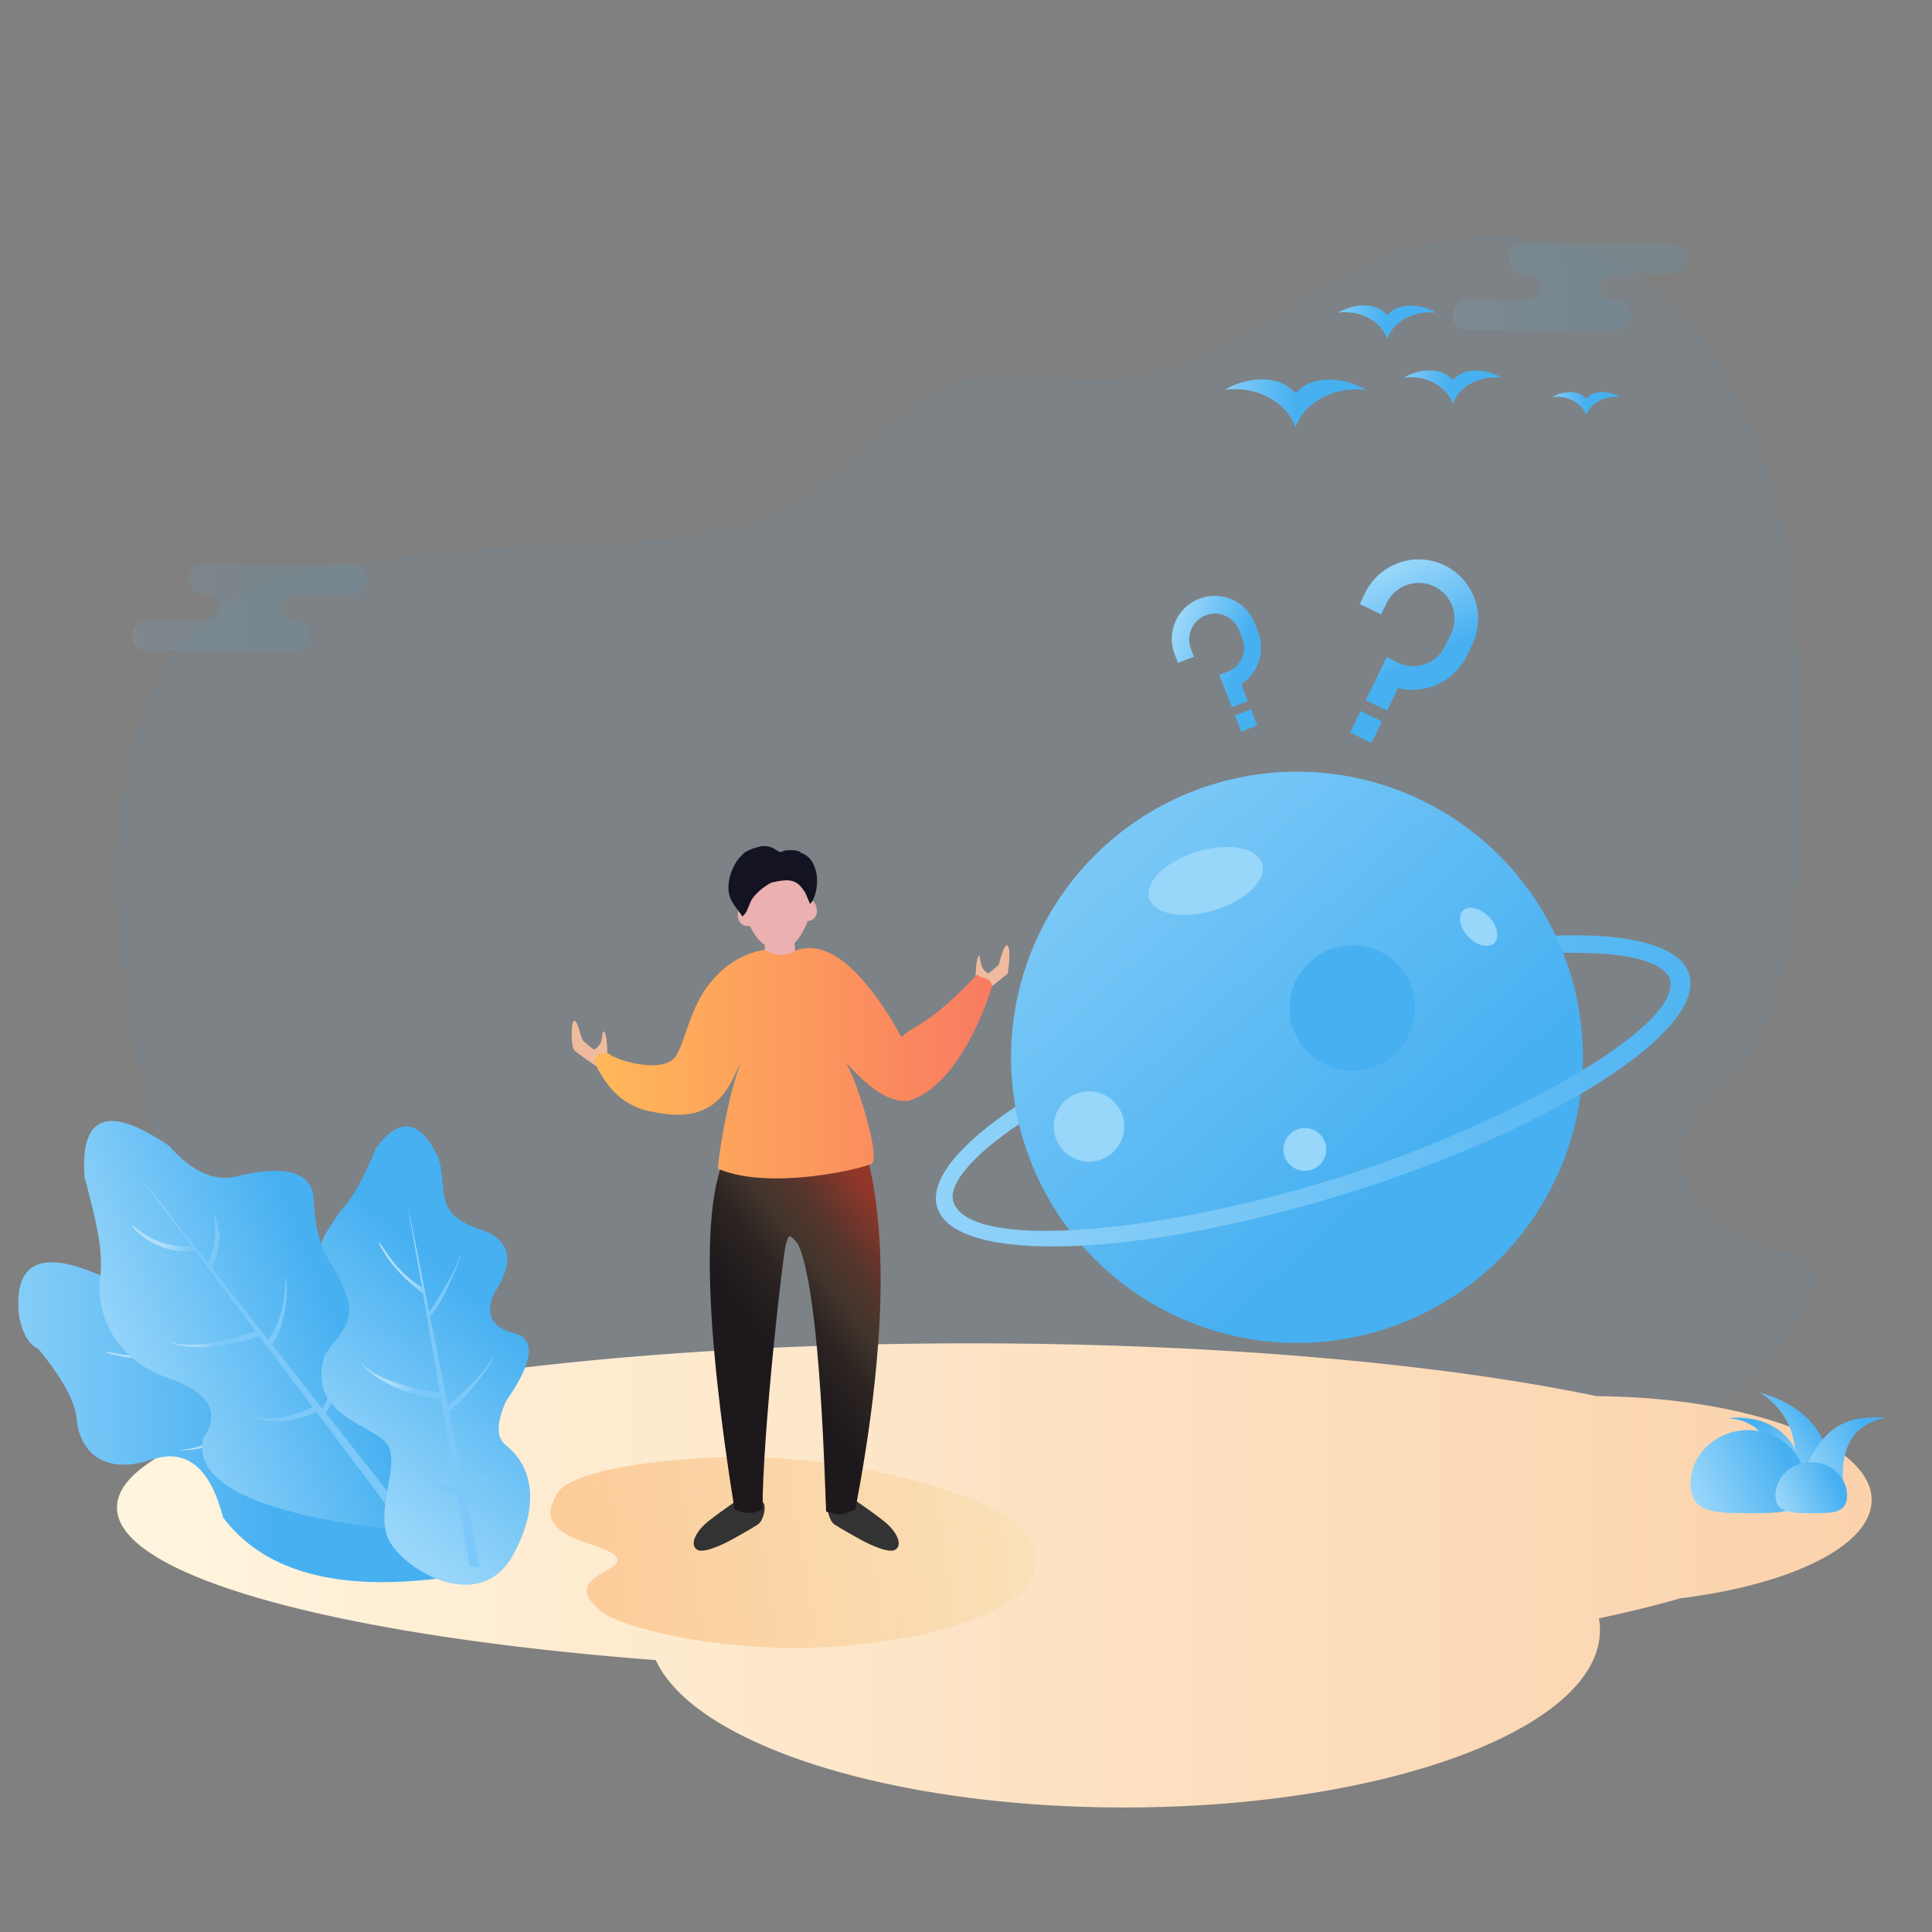 <svg xmlns="http://www.w3.org/2000/svg" xmlns:xlink="http://www.w3.org/1999/xlink" viewBox="0 0 1024 1024"><rect x="0" y="0" width="1024" height="1024" fill="#808080" stroke="none"/><defs><style>.cls-1,.cls-21{fill:#fff;}.cls-1{fill-opacity:0;}.cls-2,.cls-24{fill:#47b0f1;}.cls-2,.cls-28,.cls-3,.cls-4{isolation:isolate;}.cls-2{opacity:0.05;}.cls-3,.cls-4{opacity:0.1;}.cls-3{fill:url(#未命名的渐变_22);}.cls-4{fill:url(#未命名的渐变_22-2);}.cls-5{fill:url(#未命名的渐变_3);}.cls-6{fill:url(#未命名的渐变_22-3);}.cls-7{fill:url(#未命名的渐变_22-4);}.cls-8{fill:url(#未命名的渐变_22-5);}.cls-9{fill:url(#未命名的渐变_22-6);}.cls-10{fill:url(#未命名的渐变_22-7);}.cls-11{fill:url(#未命名的渐变_13);}.cls-12{fill:url(#未命名的渐变_22-8);}.cls-13{fill:url(#未命名的渐变_13-2);}.cls-14{fill:url(#未命名的渐变_22-9);}.cls-15{fill:url(#未命名的渐变_13-3);}.cls-16{fill:url(#未命名的渐变_22-10);}.cls-17{fill:url(#未命名的渐变_22-11);}.cls-18{fill:url(#未命名的渐变_22-12);}.cls-19{fill:url(#未命名的渐变_22-13);}.cls-20{fill:url(#未命名的渐变_22-14);}.cls-22{fill:url(#未命名的渐变_22-15);}.cls-23{fill:#98d6fa;}.cls-25{fill:url(#未命名的渐变_22-16);}.cls-26{fill:url(#未命名的渐变_22-17);}.cls-27{fill:url(#未命名的渐变_22-18);}.cls-28{opacity:0.4;fill:url(#未命名的渐变_23);}.cls-29{fill:#333;}.cls-30{fill:url(#未命名的渐变_24);}.cls-31{fill:#efba9e;}.cls-32{fill:#ebb0b0;}.cls-33{fill:#131322;}.cls-34{fill:url(#未命名的渐变_25);}</style><linearGradient id="未命名的渐变_22" x1="212.14" y1="933.32" x2="212.78" y2="933.35" gradientTransform="matrix(124, 0, 0, -46, -26252, 43255.93)" gradientUnits="userSpaceOnUse"><stop offset="0" stop-color="#98d6fa"></stop><stop offset="1" stop-color="#47b0f1"></stop></linearGradient><linearGradient id="未命名的渐变_22-2" x1="212.14" y1="933.32" x2="212.78" y2="933.35" gradientTransform="matrix(124, 0, 0, -46, -25552, 43085.93)" xlink:href="#未命名的渐变_22"></linearGradient><linearGradient id="未命名的渐变_3" x1="213.77" y1="931.76" x2="214.77" y2="931.76" gradientTransform="matrix(930, 0, 0, -246, -198744, 230046.9)" gradientUnits="userSpaceOnUse"><stop offset="0" stop-color="#fff5de"></stop><stop offset="1" stop-color="#fbd2ac"></stop></linearGradient><linearGradient id="未命名的渐变_22-3" x1="211.01" y1="934.89" x2="211.64" y2="934.91" gradientTransform="matrix(74.87, 0, 0, -25.58, -15158.72, 24124.51)" xlink:href="#未命名的渐变_22"></linearGradient><linearGradient id="未命名的渐变_22-4" x1="209.74" y1="936.45" x2="210.38" y2="936.47" gradientTransform="matrix(51.89, 0, 0, -17.72, -10147.3, 16802.7)" xlink:href="#未命名的渐变_22"></linearGradient><linearGradient id="未命名的渐变_22-5" x1="209.74" y1="936.45" x2="210.38" y2="936.47" gradientTransform="matrix(51.89, 0, 0, -17.72, -10182.09, 16768.22)" xlink:href="#未命名的渐变_22"></linearGradient><linearGradient id="未命名的渐变_22-6" x1="207.92" y1="938.7" x2="208.55" y2="938.72" gradientTransform="matrix(35.97, 0, 0, -12.29, -6661.82, 11746.33)" xlink:href="#未命名的渐变_22"></linearGradient><linearGradient id="未命名的渐变_22-7" x1="213.04" y1="931.65" x2="213.68" y2="931.72" gradientTransform="matrix(269.22, 47.47, 27.01, -153.15, -82548.68, 133303.42)" xlink:href="#未命名的渐变_22"></linearGradient><linearGradient id="未命名的渐变_13" x1="213.03" y1="932.64" x2="213.21" y2="932.57" gradientTransform="matrix(50.26, -50.26, -135.69, -135.69, 115943.22, 138005.55)" gradientUnits="userSpaceOnUse"><stop offset="0.03" stop-color="#afdef9"></stop><stop offset="1" stop-color="#7cc9f9"></stop></linearGradient><linearGradient id="未命名的渐变_22-8" x1="213.04" y1="931.63" x2="213.58" y2="931.87" gradientTransform="matrix(203.58, 0, 0, -216.82, -43307.04, 202734.68)" xlink:href="#未命名的渐变_22"></linearGradient><linearGradient id="未命名的渐变_13-2" x1="212.15" y1="932.39" x2="212.28" y2="932.32" gradientTransform="matrix(64.64, -31.53, -95, -194.77, 74960.15, 188980.58)" xlink:href="#未命名的渐变_13"></linearGradient><linearGradient id="未命名的渐变_22-9" x1="212.43" y1="931.36" x2="212.65" y2="931.93" gradientTransform="matrix(110.66, 0, 0, -242.94, -23297.23, 227077.49)" xlink:href="#未命名的渐变_22"></linearGradient><linearGradient id="未命名的渐变_13-3" x1="211.26" y1="931.99" x2="211.43" y2="931.92" gradientTransform="matrix(71.08, 0, 0, -191.9, -14806.25, 179556.25)" xlink:href="#未命名的渐变_13"></linearGradient><linearGradient id="未命名的渐变_22-10" x1="209.44" y1="933.56" x2="209.04" y2="934.33" gradientTransform="matrix(40.38, 0, 0, -36.25, -7511.81, 34624.73)" xlink:href="#未命名的渐变_22"></linearGradient><linearGradient id="未命名的渐变_22-11" x1="208.91" y1="932.9" x2="209.47" y2="933.41" gradientTransform="matrix(40.64, 0, 0, -50, -7550.77, 47422.49)" xlink:href="#未命名的渐变_22"></linearGradient><linearGradient id="未命名的渐变_22-12" x1="209.46" y1="933.63" x2="210.31" y2="933.93" gradientTransform="matrix(46.95, 0, 0, -36.71, -8879.84, 35053.15)" xlink:href="#未命名的渐变_22"></linearGradient><linearGradient id="未命名的渐变_22-13" x1="210.5" y1="933.26" x2="211.35" y2="933.52" gradientTransform="matrix(61, 0, 0, -44, -11944, 41851.15)" xlink:href="#未命名的渐变_22"></linearGradient><linearGradient id="未命名的渐变_22-14" x1="208.38" y1="934.55" x2="209.23" y2="934.8" gradientTransform="matrix(38, 0, 0, -27, -6977, 26026.03)" xlink:href="#未命名的渐变_22"></linearGradient><linearGradient id="未命名的渐变_22-15" x1="215.83" y1="932.37" x2="215.02" y2="931.48" gradientTransform="translate(65920.17 282654.53) rotate(180) scale(303.12 302.78)" xlink:href="#未命名的渐变_22"></linearGradient><linearGradient id="未命名的渐变_22-16" x1="215.67" y1="931.91" x2="214.37" y2="931.96" gradientTransform="translate(86709.99 154245.49) rotate(180) scale(400 164.89)" xlink:href="#未命名的渐变_22"></linearGradient><linearGradient id="未命名的渐变_22-17" x1="210.58" y1="931.72" x2="210.96" y2="931.22" gradientTransform="matrix(56.67, 27.64, 44.53, -91.3, -52670.67, 79539.49)" xlink:href="#未命名的渐变_22"></linearGradient><linearGradient id="未命名的渐变_22-18" x1="210.58" y1="934.03" x2="210.96" y2="933.53" gradientTransform="matrix(42.51, -16.32, -26.36, -68.67, 16295.88, 67900.5)" xlink:href="#未命名的渐变_22"></linearGradient><linearGradient id="未命名的渐变_23" x1="214.79" y1="932.46" x2="215.79" y2="932.46" gradientTransform="matrix(-249.25, 35.03, -15.45, -109.92, 68487.27, 95774.85)" gradientUnits="userSpaceOnUse"><stop offset="0" stop-color="#f5dda7"></stop><stop offset="1" stop-color="#fa9a41"></stop></linearGradient><linearGradient id="未命名的渐变_24" x1="212.06" y1="931.79" x2="212.42" y2="932.37" gradientTransform="matrix(90.56, 0, 0, -191.71, -18790.13, 179356.91)" gradientUnits="userSpaceOnUse"><stop offset="0" stop-color="#1d181c"></stop><stop offset="0.3" stop-color="#2c2422"></stop><stop offset="0.5" stop-color="#42352c"></stop><stop offset="0.7" stop-color="#57352c"></stop><stop offset="1" stop-color="#923629"></stop></linearGradient><linearGradient id="未命名的渐变_25" x1="216.01" y1="932.13" x2="215.02" y2="932.13" gradientTransform="translate(45864.91 114349.18) rotate(180) scale(210.86 122.07)" gradientUnits="userSpaceOnUse"><stop offset="0" stop-color="#ffb859"></stop><stop offset="1" stop-color="#f97b61"></stop></linearGradient></defs><g id="图层_2"><g id="图层_1-2"><g id="暂无网络"><rect id="矩形" class="cls-1" width="1024" height="1024"></rect><g id="背景"><path id="路径-58" class="cls-2" d="M76.8,581.77c-7.68-33.1-57.62-248.62,83.6-278.26s224.65,4.88,286.7-55.46,77.52-50.44,128.49-46.45S685.63,162,705.47,149,904.53,51.69,950.35,303.51c7.24,108.87,13.26,227-37.44,271.73s.93,84.91,37.44,89.38S933.28,745.53,849,778.9C792.88,804.06,430.19,876.18,213,802,108.11,757.12,84.47,614.86,76.8,581.77Z"></path><path id="形状结合" class="cls-3" d="M158,329v.15a7.51,7.51,0,0,1,6,7.35v1a7.5,7.5,0,0,1-7.5,7.5h-79a7.5,7.5,0,0,1-7.5-7.5v-1a7.5,7.5,0,0,1,7.5-7.5H109a7,7,0,0,0,7-6.76V322a7,7,0,0,0-6.76-7H106v-.15a7.5,7.5,0,0,1-6-7.35v-1a7.5,7.5,0,0,1,7.5-7.5h79a7.5,7.5,0,0,1,7.5,7.5v1a7.5,7.5,0,0,1-7.5,7.5H155a7,7,0,0,0-7,6.76V322a7,7,0,0,0,6.76,7H158Z"></path><path id="形状结合-2" class="cls-4" d="M858,159v.15a7.51,7.51,0,0,1,6,7.35v1a7.5,7.5,0,0,1-7.5,7.5h-79a7.5,7.5,0,0,1-7.5-7.5v-1a7.5,7.5,0,0,1,7.5-7.5H809a7,7,0,0,0,7-6.76V152a7,7,0,0,0-6.76-7H806v-.15a7.5,7.5,0,0,1-6-7.35v-1a7.5,7.5,0,0,1,7.5-7.5h79a7.5,7.5,0,0,1,7.5,7.5v1a7.5,7.5,0,0,1-7.5,7.5H855a7,7,0,0,0-7,6.76V152a7,7,0,0,0,6.76,7H858Z"></path><path id="形状结合-3" class="cls-5" d="M514.52,712c131.1,0,249.26,10.79,331.78,28,80.76.65,145.7,25,145.7,55,0,24.23-42.45,44.8-101.39,52.13-13,3.75-27.41,7.3-43.16,10.62A35.34,35.34,0,0,1,848,864c0,51.91-112.82,94-252,94-124.65,0-228.17-33.76-248.41-78.11C180.2,867.13,62,835.72,62,799,62,751,264.37,712,514.52,712Z"></path><g id="大雁"><path id="路径" class="cls-6" d="M686.61,226.65v-.1c-5.33-15-22.7-22.11-37.44-19.93,10.93-6.79,29-8.6,37.44,1.82v.09c8.46-10.33,26.59-8.61,37.43-1.82-14.72-2.08-32.09,5-37.43,19.93Z"></path><path id="路径-2" class="cls-7" d="M770,214.11V214c-3.7-10.42-15.73-15.31-25.94-13.81,7.57-4.71,20.07-6,25.94,1.26v.06c5.87-7.16,18.44-6,26-1.26-10.21-1.44-22.24,3.46-26,13.82Z"></path><path id="路径-3" class="cls-8" d="M735.24,179.63v-.06c-3.7-10.43-15.73-15.32-26-13.82,7.58-4.71,20.08-6,26,1.26v.06c5.87-7.15,18.43-6,26-1.25-10.22-1.45-22.24,3.45-26,13.81Z"></path><path id="路径-4" class="cls-9" d="M840.72,220.07v0c-2.56-7.23-10.9-10.63-18-9.58,5.25-3.26,13.91-4.14,18,.87v0c4.08-5,12.78-4.13,18-.87C851.63,209.49,843.29,212.89,840.72,220.07Z"></path></g><g id="绿植"><path id="路径-61" class="cls-10" d="M54.17,676.4q-49-22-44,21.64Q13,711.59,20.37,715q19.26,23.47,20.37,37.62c1.11,14.14,12.11,30.16,39.66,21q27.55-9.17,37.84,30.68,31.06,41.16,109.13,32.89t-9.93-72q-23.92-9.45-36.54-11.67T168.54,726q0-15.83-22.92-23.11t-19.2-23.14q-15.23-22.43-36.34-6.41T54.17,676.4Z"></path><path id="形状结合-4" class="cls-11" d="M52.64,691.51l48.27,32.22q-3.69-19.38-8.82-31.4c-5.07-11.87,10.59,19.79,10.8,32.72l40.24,26.86-.11-.16q1.66-25.93-1.34-36.2c2.69,3.59,5.56,29.37,4,38l37,24.7c-.21-.24-.34-.41-.34-.41s1.91-14.28.22-21.47c1.67,2,2.79,17,2.3,23.34l30.55,20.39L211.52,804,180,781.68c-8.52,5-20.21,5.79-25.86,5.26q15.67-1.43,22.9-7.19a12.89,12.89,0,0,0,2.5,1.6L90.7,718.45c.2.23.38.45.56.69q-19.74,2.79-35.44-2.38c.84-1.67,14.75,4.83,33.11.45ZM94,768.36q15.81.46,41.17-18.27a23.15,23.15,0,0,0,2.22,2.22C121.39,764.93,104.24,769.9,94,768.36Z"></path><path id="路径-65" class="cls-12" d="M89.57,607.28q-48.25-32.84-44.78,16.51C51,647.36,55,663.12,53,677.56s4.31,41.75,36.56,53q32.25,11.21,18.12,31.79-7.09,31.62,78.22,45.38c85.33,13.76,65-17.87,43.06-52.16-15.87-15.88-18-25.58-18-37.72s11.61-32-21.76-40.24q-22-5-23.06-44-3.45-19.59-42-9.8Q107.06,627.09,89.57,607.28Z"></path><path id="形状结合-5" class="cls-13" d="M74.94,624.74l35.44,45.06.07-.17a44.7,44.7,0,0,0,2.35-28.28l-.08-.31v0c2.34,7.27,6.81,15.94-.61,30.93l30,38.18.19-.27q9-12.72,9-33.46c1.38,4.3,1.41,24-7.16,36.27l26.61,33.82c1.68-2.61,5.88-9.95,5.88-18.15.89,5.65,1,13.22-3.89,20.68L212,799h-6.23l-38-50.55c-18.38,7.84-28.7,4.56-33.81,2.25q15,3.66,31.72-5l-28.87-38.44c.16.29.32.6.5.91-19.21,6.73-39.15,7.53-48.36,2.74q14.79,5.58,47-5.56l-.43.15-32.17-42.84c.07.18.13.35.18.52q-21.19,1.3-33.84-13.49c1.34-1.3,10.35,11.81,32.14,11Z"></path><path id="路径-96" class="cls-14" d="M199.2,608.75q18.63-25.89,33.35,5.26c4.76,17.94-2.75,29.34,21.82,37.5q24.58,8.16,7.44,34.15-7.15,16.35,10.58,20.91t-4.27,36.22q-7.62,17.36,0,23.2c7.63,5.83,22.28,23.35,4.27,57.39s-60.46,7.6-66.83-8.4,6.37-38.06,0-49S162.1,751.28,172,718.47c8.25-13.43,19.74-17.31,8.21-40.16s-14.46-13.68,0-36.19Q189.69,632.42,199.2,608.75Z"></path><path id="形状结合-6" class="cls-15" d="M216.11,638.51l11.35,56.91q11.08-16.29,16-28.43c4.81-12-6.5,21.48-15.5,30.77l9.46,47.45a1.06,1.06,0,0,1,0-.19q19.52-17.16,24.65-26.55c-.64,4.44-16.85,24.7-24.1,29.7l8.71,43.64,0-.53s11.44-8.75,15.34-15c-.25,2.62-10,14-14.88,18.14l7.18,36H248.9l-6.51-38.09c-9.59-2.46-18.39-10.19-22-14.56q12.09,10.07,21.28,11.11a13,13,0,0,0,.63,2.89L224,684.47a6.4,6.4,0,0,1-.09.88q-15.93-12-23.37-26.74c1.77-.58,7,13.85,23.1,23.73ZM191,722.08q10.84,11.5,42,16.19a23.39,23.39,0,0,0,0,3.14C212.8,739,197.16,730.42,191,722.08Z"></path></g><g id="石头"><path id="路径-38" class="cls-16" d="M938.4,787.52q4.35-33.32-22.4-35.89c24.14-2.3,40.12,12.39,40.38,35.89Q948.88,787.78,938.4,787.52Z"></path><path id="路径-39" class="cls-17" d="M950.12,787.65Q957.19,754,932.73,738c20.82,6.57,35.78,16.44,40.64,49.65A190.3,190.3,0,0,1,950.12,787.65Z"></path><path id="路径-40" class="cls-18" d="M977.07,788q-3.14-31.95,22.93-36.61c-16.11-.4-34.09-1.48-47,36.61Q969.4,787.47,977.07,788Z"></path><path id="椭圆形" class="cls-19" d="M927.41,802c16.85,0,29.59.41,29.59-15.39S943.34,758,926.5,758,896,770.81,896,786.61,910.57,802,927.41,802Z"></path><path id="椭圆形备份-6" class="cls-20" d="M960.57,802c10.49,0,18.43.25,18.43-9.44S970.49,775,960,775s-19,7.86-19,17.56S950.07,802,960.57,802Z"></path></g></g><g id="暂无数据"><path id="路径-5" class="cls-21" d="M780,517.42H662q-10.72,0-10.73,10.72T662,538.85H780q10.72,0,10.72-10.71T780,517.42Z"></path><path id="路径-6" class="cls-21" d="M780,571H694.2q-10.71,0-10.72,10.71T694.2,592.4H780q10.72,0,10.72-10.71T780,571Z"></path><ellipse id="椭圆形-2" class="cls-22" cx="687.43" cy="560.39" rx="151.56" ry="151.39"></ellipse><ellipse id="椭圆形-3" class="cls-23" cx="639.04" cy="466.97" rx="31.33" ry="16.21" transform="translate(-108.91 208.12) rotate(-17.07)"></ellipse><ellipse id="椭圆形-4" class="cls-24" cx="716.77" cy="534.24" rx="33.26" ry="33.23"></ellipse><ellipse id="椭圆形-5" class="cls-23" cx="783.69" cy="491.15" rx="7.61" ry="11.96" transform="translate(-122.01 678.52) rotate(-43.76)"></ellipse><path id="路径-7" class="cls-25" d="M538.21,586.59c.29,1.76,1.49,7.55,1.84,9.29-26.2,17.56-38.18,33.14-34.51,41.7,10.28,26.22,114.16,15.22,206.18-14.14s184.2-82.13,172.77-106C875.74,504.75,843.74,505,828.56,505c-.72-1.64-3.44-7.48-4.21-9.1,39.43-1.4,66.21,5.29,70.92,20.42C904.64,546.47,823,598.56,713,632.72s-206.86,37.44-216.23,7.33C492.29,625.76,508.35,606.52,538.21,586.59Z"></path><ellipse id="椭圆形-6" class="cls-23" cx="577.2" cy="597.07" rx="18.66" ry="18.64"></ellipse><ellipse id="椭圆形-7" class="cls-23" cx="691.59" cy="609.22" rx="11.36" ry="11.35"></ellipse></g><path id="形状" class="cls-26" d="M729.46,359.72,735,348.3l5.67,2.77a18.64,18.64,0,0,0,25.35-8.83l2.78-5.7a18.92,18.92,0,1,0-34-16.59l-2.78,5.71-11.34-5.53,2.79-5.7a31.52,31.52,0,1,1,56.66,27.63l-2.78,5.71a31.87,31.87,0,0,1-36.3,16.9l-5.85,12-11.33-5.53,5.56-11.41Zm-8.34,17.11,11.33,5.53-5.57,11.41-11.33-5.52Z"></path><path id="形状-2" class="cls-27" d="M649.6,366.31l-3.3-8.58,4.25-1.63a13.48,13.48,0,0,0,7.81-17.77L656.72,334a13.66,13.66,0,1,0-25.51,9.79l1.65,4.29-8.5,3.26-1.65-4.29a22.77,22.77,0,1,1,42.51-16.32l1.65,4.29a23.08,23.08,0,0,1-8.94,27.56l3.46,9-8.5,3.27-3.29-8.59Zm4.94,12.88,8.5-3.26,3.3,8.58-8.51,3.26Z"></path><path id="路径-8" class="cls-28" d="M313.08,818.5c22.33,7,13.44,11.18,6,15.29-13.64,7.54-7.51,14.14-.58,20.21,10.27,9,86.93,30.63,170.05,12.22,77.51-17.16,65.83-48,45.91-62C518.43,793,448.5,767.49,368.54,773c-48.12,3.3-68.78,11.56-72.79,17.93C289.11,801.47,288.21,810.71,313.08,818.5Z"></path><g id="人物"><path id="路径-9" class="cls-29" d="M397,791.51c4.06,2.59,6.67,2.91,7.87,5.45s-.33,9.24-3.31,11.15c-3.79,2.41-10.6,6.17-12.49,7.26s-15.08,8.31-19.36,6.12-1.62-9.37,5.79-15.25,18.78-13.46,18.78-13.46Z"></path><path id="路径-10" class="cls-29" d="M447,791.51c-4.06,2.59-6.67,2.91-7.87,5.45s.33,9.24,3.31,11.15c3.79,2.41,10.6,6.17,12.49,7.26s15.08,8.31,19.36,6.12,1.62-9.37-5.79-15.25-18.78-13.46-18.78-13.46Z"></path><path id="路径-111" class="cls-30" d="M389.29,800q-23.58-148.38-4.7-187.49,12.75,3.72,74.5-1.59,17.84,65.49-5.82,189.58c-6.62.87-4.32,3.9-15.38.7-.51-5.31-2.55-115.5-14.92-141.85-4.87-5.78-4.75-5.06-6.38,0S404.16,759.79,404.16,800Q397.38,803.84,389.29,800Z"></path><path id="_Path_" class="cls-31" d="M529.36,511.36,523.94,516a6.7,6.7,0,0,1-3.47-3.75c-1.3-2.64-.87-6.39-1.74-5.51q-1.72,2-1.73,16.53l3.47,3.74,13.66-11q1.74-12.78,0-14.76Q532.41,499.46,529.36,511.36Z"></path><path id="_Path_2" class="cls-31" d="M304.1,541.2c-1.78,1.81-1.11,13.58,0,15.16q.9,1.36,14.77,10.64l3.13-3.17q0-15.17-1.79-17c-1.12-.9-.67,2.94-1.79,5.66a8,8,0,0,1-3.58,3.84,63.53,63.53,0,0,1-5.81-4.75c-1.12-1.36-3.14-12.22-4.93-10.41Z"></path><path id="形状结合-7" class="cls-32" d="M410.46,463.17a18.39,18.39,0,0,1,12.77,5.36A15.86,15.86,0,0,1,426,472l.08.13-.18-.65c1.46.29,2.33,2.74,2.69,5.84,3.74-2.27,7.92,10-.57,10.88a9.72,9.72,0,0,1-.86,2.38c-1.64,3-3.39,6.75-6.05,9.3l.75,8.21-15.92,1.62-.72-9a14.77,14.77,0,0,1-4.16-4,30.37,30.37,0,0,1-3.61-5.95c-9.14,1.06-7-12.56-2.71-10.51,0-.19,0-.39,0-.59A18.26,18.26,0,0,1,398,469.42,14.68,14.68,0,0,1,410.46,463.17Zm16.1,10.75,0,.11a4.11,4.11,0,0,0,.55,1.88Zm-.52-1.84.52,1.84,0-.17a5.91,5.91,0,0,0-.23-1.11l-.1-.27Z"></path><path id="路径-11" class="cls-33" d="M429.37,479.15c5.19-5.67,6-23.43-4.86-27.15-1.27-1.33-3.8-1.53-7.17-1.34-2.44.11-2.65,1-3.91.91s-3.3-2.89-8.09-3.14c-2.59-.17-10.21,2.26-11.75,4.53-3.14,2.67-7,8.89-7.46,16.39s3.69,10.93,7.35,16.36c2.87-2.08,3.31-6.44,5.24-9.38A29.27,29.27,0,0,1,409,467.75c8.92-1.93,13.24-2.23,17.86,5.48T429.37,479.15Z"></path><path id="路径-3-2" class="cls-34" d="M405.16,503.41q9.34,5.4,17.34,0c3.72-.1,23.22-11.05,55.42,46.33,5.59-6.31,13.26-4.88,40.08-33.29,2.2,2.86,6.73.5,7.86,6.2-2.13,6.69-16.81,52.51-44.45,60.86-9.43.59-19.56-5.11-33.25-20.67,6.8,11.27,18.6,51.31,13.84,53.93s-54.21,14.5-81.5,2.62c.38-7.41,5.68-40.6,12.36-56.55-5.54,9.47-10.47,34.45-46.85,26.45q-20.44-3.22-31-26.6,1-6.2,8-4.05c3.09,3.08,30,11.74,35.92,0s7.86-28.9,21.58-42.19A44.57,44.57,0,0,1,405.16,503.41Z"></path></g></g></g></g></svg>